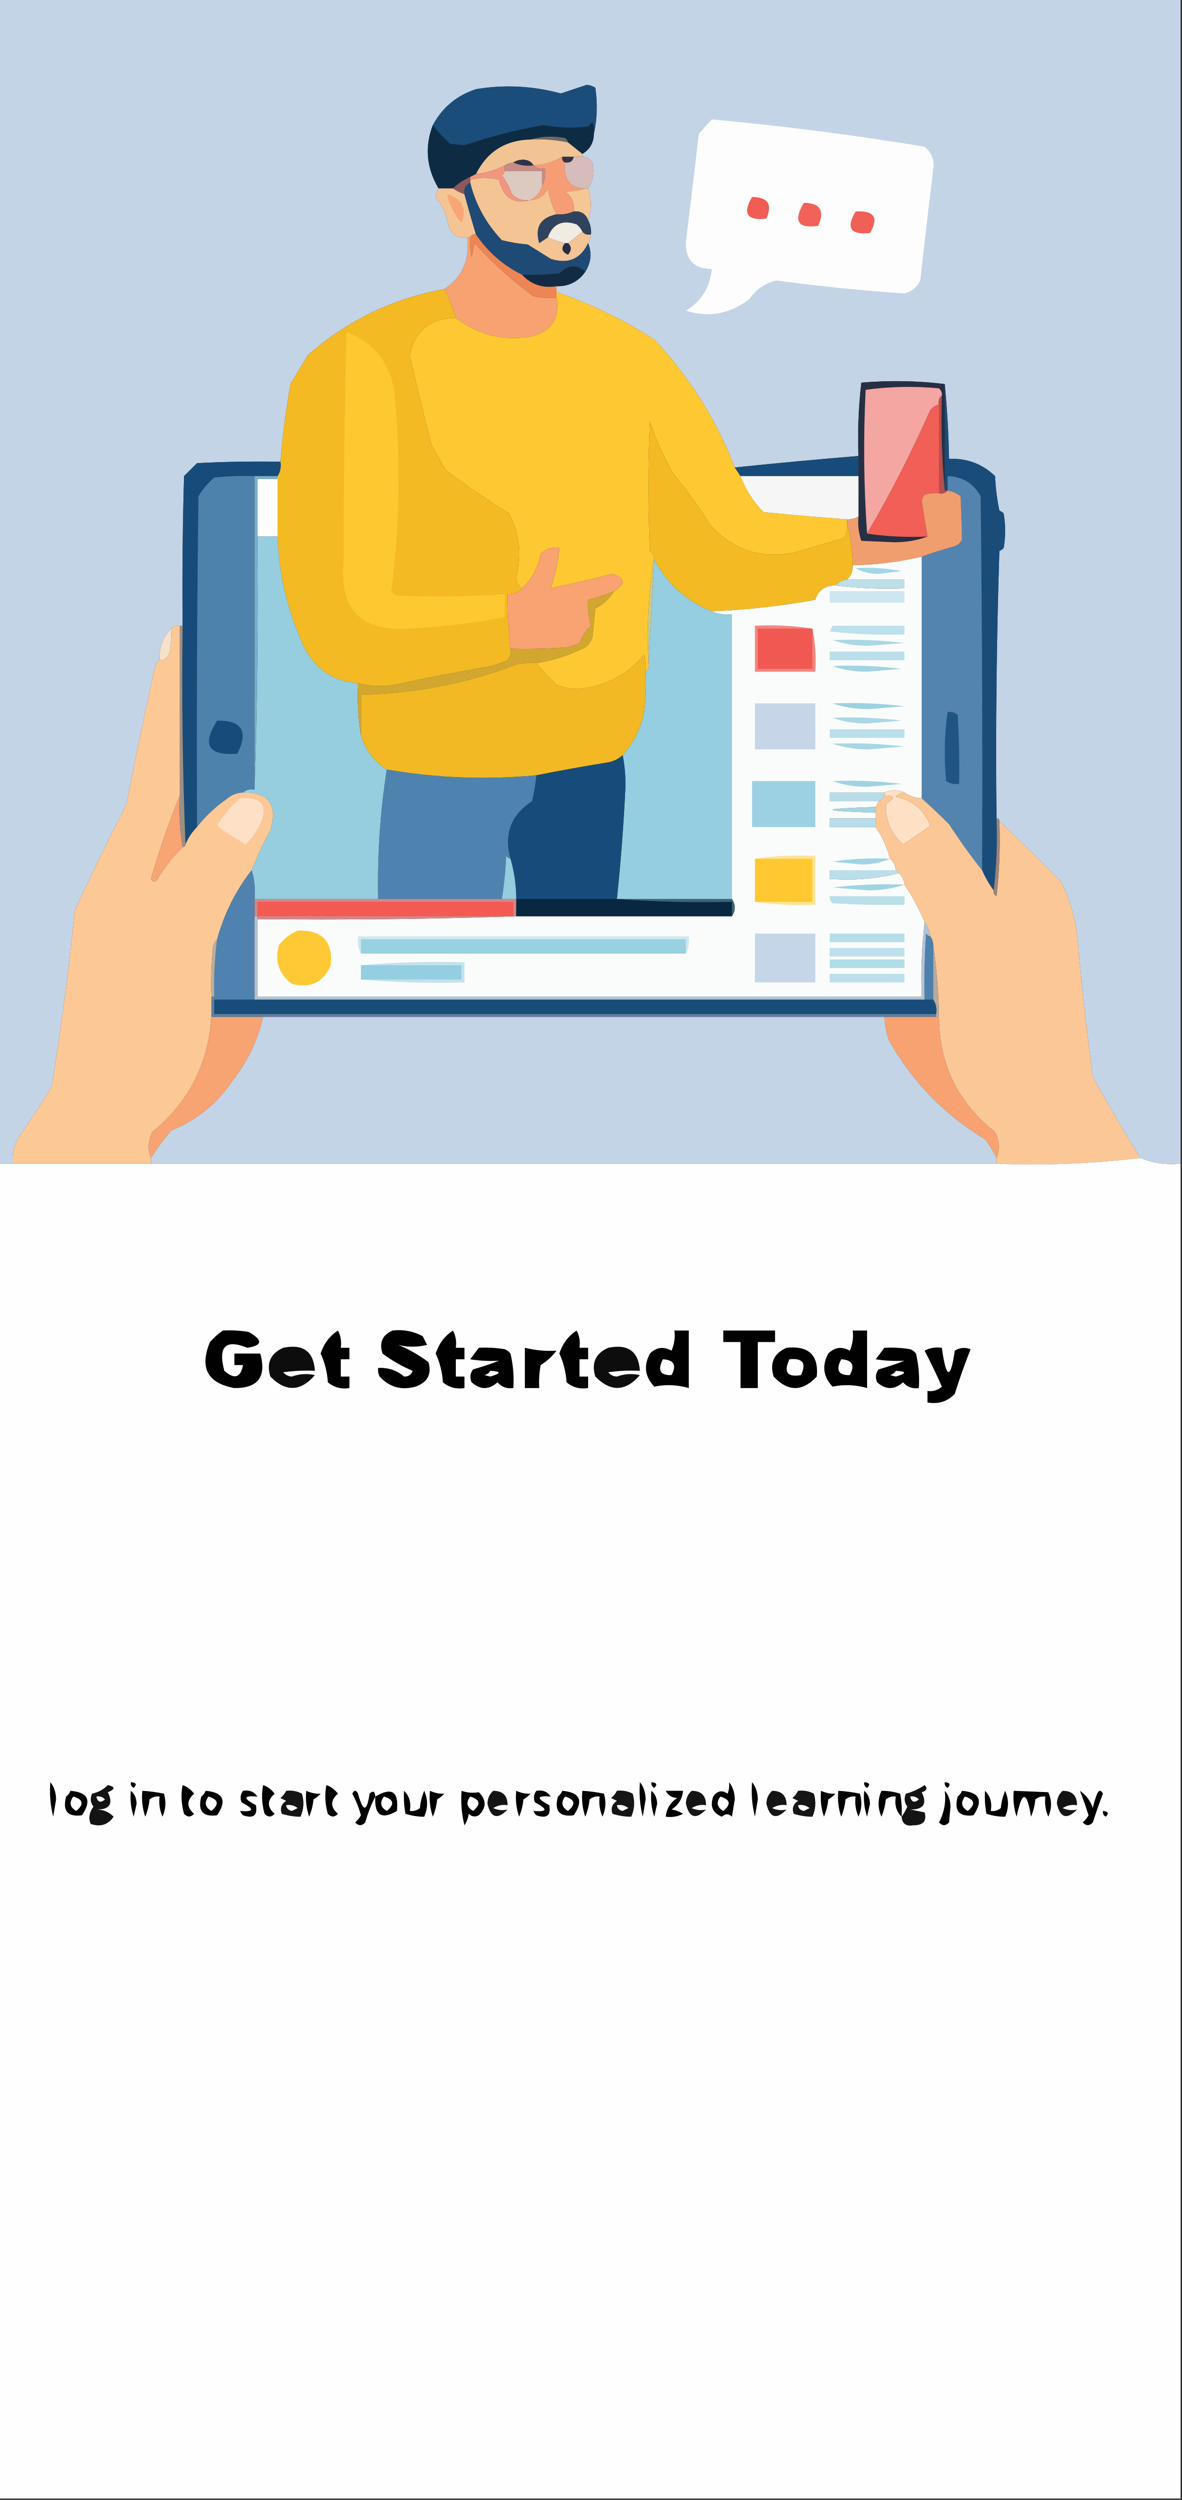 <?xml version="1.0" encoding="UTF-8"?>
<!DOCTYPE svg PUBLIC "-//W3C//DTD SVG 1.1//EN" "http://www.w3.org/Graphics/SVG/1.1/DTD/svg11.dtd">
<svg xmlns="http://www.w3.org/2000/svg" version="1.1" width="411px" height="869px" style="shape-rendering:geometricPrecision; text-rendering:geometricPrecision; image-rendering:optimizeQuality; fill-rule:evenodd; clip-rule:evenodd" xmlns:xlink="http://www.w3.org/1999/xlink">
<rect width="100%" height="100%" fill="#333333" stroke="none"/>
<g><path style="opacity:1" fill="#c3d4e7" d="M -0.5,-0.5 C 136.5,-0.5 273.5,-0.5 410.5,-0.5C 410.5,134.5 410.5,269.5 410.5,404.5C 405.52,405.015 400.854,404.348 396.5,402.5C 390.831,393.316 385.331,383.983 380,374.5C 378.053,359.871 376.387,345.205 375,330.5C 374.654,322.051 372.654,314.051 369,306.5C 361.965,299.297 354.798,292.297 347.5,285.5C 347.5,284.833 347.167,284.5 346.5,284.5C 346.167,253.493 346.5,222.493 347.5,191.5C 348.086,191.291 348.586,190.957 349,190.5C 349.667,186.5 349.667,182.5 349,178.5C 348.586,178.043 348.086,177.709 347.5,177.5C 346.673,173.541 346.173,169.541 346,165.5C 341.578,161.243 336.245,159.243 330,159.5C 329.83,150.657 329.33,141.99 328.5,133.5C 319.009,132.342 309.342,132.175 299.5,133C 298.517,141.415 298.183,149.915 298.5,158.5C 283.97,159.697 269.637,161.031 255.5,162.5C 249.11,145.903 239.777,131.069 227.5,118C 216.772,111.136 205.439,105.636 193.5,101.5C 193.5,100.833 193.5,100.167 193.5,99.5C 197.731,99.596 201.065,97.93 203.5,94.5C 205.531,91.292 205.865,87.959 204.5,84.5C 205.11,83.609 205.443,82.609 205.5,81.5C 205.634,79.709 205.301,78.042 204.5,76.5C 205.715,72.967 205.715,69.301 204.5,65.5C 206.293,62.741 206.793,59.741 206,56.5C 205.184,55.177 204.017,54.511 202.5,54.5C 202.5,54.167 202.5,53.833 202.5,53.5C 205.112,51.948 206.445,49.614 206.5,46.5C 207.651,41.35 207.817,36.016 207,30.5C 206.107,29.919 205.107,29.585 204,29.5C 201,30.5 198,31.5 195,32.5C 185.233,29.84 175.4,29.34 165.5,31C 158.822,33.18 153.822,37.347 150.5,43.5C 147.611,51.058 148.278,58.391 152.5,65.5C 152.018,66.416 151.685,67.416 151.5,68.5C 153.812,71.457 155.312,74.791 156,78.5C 157.026,81.693 159.192,83.026 162.5,82.5C 163.405,90.379 160.738,96.379 154.5,100.5C 136.464,103.769 120.63,111.436 107,123.5C 105,126.833 103,130.167 101,133.5C 99.412,142.451 98.245,151.451 97.5,160.5C 87.828,160.334 78.161,160.5 68.5,161C 67,162.5 65.5,164 64,165.5C 63.5,182.83 63.333,200.163 63.5,217.5C 63.167,217.5 62.833,217.5 62.5,217.5C 61.209,217.263 60.209,217.596 59.5,218.5C 56.635,221.413 55.301,225.079 55.5,229.5C 54.778,229.918 54.278,230.584 54,231.5C 50.414,247.428 47.081,263.428 44,279.5C 37.744,291.68 31.744,304.013 26,316.5C 23.973,336.915 21.307,357.248 18,377.5C 14.582,383.337 10.916,389.004 7,394.5C 4.994,397.536 4.16,400.869 4.5,404.5C 2.833,404.5 1.167,404.5 -0.5,404.5C -0.5,269.5 -0.5,134.5 -0.5,-0.5 Z"/></g>
<g><path style="opacity:1" fill="#1a4d7a" d="M 206.5,46.5 C 206.657,45.127 206.49,43.793 206,42.5C 205.5,43 205,43.5 204.5,44C 199.313,44.637 194.146,44.471 189,43.5C 179.571,45.149 170.405,47.483 161.5,50.5C 159.833,50.333 158.167,50.167 156.5,50C 154.208,47.884 152.208,45.718 150.5,43.5C 153.822,37.347 158.822,33.18 165.5,31C 175.4,29.34 185.233,29.84 195,32.5C 198,31.5 201,30.5 204,29.5C 205.107,29.585 206.107,29.919 207,30.5C 207.817,36.016 207.651,41.35 206.5,46.5 Z"/></g>
<g><path style="opacity:1" fill="#fefdfd" d="M 247.5,41.5 C 272.371,43.791 297.037,46.957 321.5,51C 323.974,53.041 324.974,55.708 324.5,59C 322.906,71.823 321.406,84.656 320,97.5C 318.891,99.815 317.057,101.315 314.5,102C 299.653,101 284.82,99.5 270,97.5C 266.101,98.367 262.934,100.534 260.5,104C 253.747,109.155 246.414,110.488 238.5,108C 243.916,104.669 246.916,99.836 247.5,93.5C 241.266,93.432 238.266,90.265 238.5,84C 240.041,71.505 241.541,59.005 243,46.5C 244.517,44.761 246.017,43.094 247.5,41.5 Z"/></g>
<g><path style="opacity:1" fill="#0e2b44" d="M 206.5,46.5 C 206.445,49.614 205.112,51.948 202.5,53.5C 200.833,52.167 199.167,50.833 197.5,49.5C 197.389,48.883 197.056,48.383 196.5,48C 192.311,47.188 188.311,47.355 184.5,48.5C 175.726,48.716 169.392,52.716 165.5,60.5C 164.833,60.833 164.167,61.167 163.5,61.5C 161.187,62.501 159.187,63.834 157.5,65.5C 155.833,65.5 154.167,65.5 152.5,65.5C 148.278,58.391 147.611,51.058 150.5,43.5C 152.208,45.718 154.208,47.884 156.5,50C 158.167,50.167 159.833,50.333 161.5,50.5C 170.405,47.483 179.571,45.149 189,43.5C 194.146,44.471 199.313,44.637 204.5,44C 205,43.5 205.5,43 206,42.5C 206.49,43.793 206.657,45.127 206.5,46.5 Z"/></g>
<g><path style="opacity:1" fill="#6d6a64" d="M 184.5,48.5 C 188.311,47.355 192.311,47.188 196.5,48C 197.056,48.383 197.389,48.883 197.5,49.5C 193.232,48.627 188.898,48.294 184.5,48.5 Z"/></g>
<g><path style="opacity:1" fill="#f2c494" d="M 184.5,48.5 C 188.898,48.294 193.232,48.627 197.5,49.5C 199.167,50.833 200.833,52.167 202.5,53.5C 202.5,53.833 202.5,54.167 202.5,54.5C 201.5,54.5 200.5,54.5 199.5,54.5C 198.167,54.5 196.833,54.5 195.5,54.5C 192.524,56.342 189.191,57.342 185.5,57.5C 184.848,56.275 183.681,55.608 182,55.5C 180.615,55.514 179.449,55.848 178.5,56.5C 177.391,56.557 176.391,56.89 175.5,57.5C 172.377,59.115 169.044,60.115 165.5,60.5C 169.392,52.716 175.726,48.716 184.5,48.5 Z"/></g>
<g><path style="opacity:1" fill="#343347" d="M 195.5,54.5 C 196.833,54.5 198.167,54.5 199.5,54.5C 199.179,56.048 198.179,56.715 196.5,56.5C 195.662,56.158 195.328,55.492 195.5,54.5 Z"/></g>
<g><path style="opacity:1" fill="#2e3448" d="M 185.5,57.5 C 182.941,57.802 180.607,57.468 178.5,56.5C 179.449,55.848 180.615,55.514 182,55.5C 183.681,55.608 184.848,56.275 185.5,57.5 Z"/></g>
<g><path style="opacity:1" fill="#c68c85" d="M 178.5,56.5 C 180.607,57.468 182.941,57.802 185.5,57.5C 186.568,58.434 187.901,58.768 189.5,58.5C 189.795,60.735 189.461,62.735 188.5,64.5C 188.5,62.833 188.5,61.167 188.5,59.5C 184.167,59.5 179.833,59.5 175.5,59.5C 175.5,58.833 175.5,58.167 175.5,57.5C 176.391,56.89 177.391,56.557 178.5,56.5 Z"/></g>
<g><path style="opacity:1" fill="#f69d75" d="M 195.5,54.5 C 195.328,55.492 195.662,56.158 196.5,56.5C 195.846,62.467 198.179,65.467 203.5,65.5C 201.197,66.231 198.864,66.564 196.5,66.5C 198.854,68.246 199.854,70.579 199.5,73.5C 197.621,74.341 195.621,74.675 193.5,74.5C 192.058,71.77 191.058,68.77 190.5,65.5C 189.272,68.072 187.272,69.405 184.5,69.5C 186.555,68.441 187.889,66.775 188.5,64.5C 189.461,62.735 189.795,60.735 189.5,58.5C 187.901,58.768 186.568,58.434 185.5,57.5C 189.191,57.342 192.524,56.342 195.5,54.5 Z"/></g>
<g><path style="opacity:1" fill="#d6bdbb" d="M 199.5,54.5 C 200.5,54.5 201.5,54.5 202.5,54.5C 204.017,54.511 205.184,55.177 206,56.5C 206.793,59.741 206.293,62.741 204.5,65.5C 204.167,65.5 203.833,65.5 203.5,65.5C 198.179,65.467 195.846,62.467 196.5,56.5C 198.179,56.715 199.179,56.048 199.5,54.5 Z"/></g>
<g><path style="opacity:1" fill="#f4c494" d="M 184.5,69.5 C 187.272,69.405 189.272,68.072 190.5,65.5C 191.058,68.77 192.058,71.77 193.5,74.5C 187.91,75.68 185.91,79.013 187.5,84.5C 188.518,83.808 189.518,83.141 190.5,82.5C 192.421,83.363 194.421,84.029 196.5,84.5C 195.024,86.23 195.358,87.563 197.5,88.5C 198.782,87.042 198.782,85.708 197.5,84.5C 199.142,83.197 200.809,81.864 202.5,80.5C 203.209,81.404 204.209,81.737 205.5,81.5C 205.443,82.609 205.11,83.609 204.5,84.5C 201.899,90.062 197.566,91.896 191.5,90C 188.833,88.333 186.167,86.667 183.5,85C 180.443,84.743 177.443,84.243 174.5,83.5C 169.019,77.722 165.352,71.055 163.5,63.5C 163.5,63.167 163.5,62.833 163.5,62.5C 166.872,61.599 170.205,61.599 173.5,62.5C 175.058,68.799 178.725,71.132 184.5,69.5 Z"/></g>
<g><path style="opacity:1" fill="#8e5759" d="M 163.5,61.5 C 163.5,61.833 163.5,62.167 163.5,62.5C 163.5,62.833 163.5,63.167 163.5,63.5C 161.896,64.287 161.229,65.62 161.5,67.5C 160.005,67.011 158.671,66.345 157.5,65.5C 159.187,63.834 161.187,62.501 163.5,61.5 Z"/></g>
<g><path style="opacity:1" fill="#dccac1" d="M 175.5,59.5 C 179.833,59.5 184.167,59.5 188.5,59.5C 188.5,61.167 188.5,62.833 188.5,64.5C 187.889,66.775 186.555,68.441 184.5,69.5C 181.956,69.896 179.789,69.229 178,67.5C 177.205,65.099 176.038,62.932 174.5,61C 175.056,60.617 175.389,60.117 175.5,59.5 Z"/></g>
<g><path style="opacity:1" fill="#f7c696" d="M 203.5,65.5 C 203.833,65.5 204.167,65.5 204.5,65.5C 205.715,69.301 205.715,72.967 204.5,76.5C 203.599,74.273 201.933,73.273 199.5,73.5C 199.854,70.579 198.854,68.246 196.5,66.5C 198.864,66.564 201.197,66.231 203.5,65.5 Z"/></g>
<g><path style="opacity:1" fill="#f2967e" d="M 175.5,57.5 C 175.5,58.167 175.5,58.833 175.5,59.5C 175.389,60.117 175.056,60.617 174.5,61C 176.038,62.932 177.205,65.099 178,67.5C 179.789,69.229 181.956,69.896 184.5,69.5C 178.725,71.132 175.058,68.799 173.5,62.5C 170.205,61.599 166.872,61.599 163.5,62.5C 163.5,62.167 163.5,61.833 163.5,61.5C 164.167,61.167 164.833,60.833 165.5,60.5C 169.044,60.115 172.377,59.115 175.5,57.5 Z"/></g>
<g><path style="opacity:1" fill="#f15c54" d="M 261.5,68.5 C 266.984,68.481 268.65,70.981 266.5,76C 259.745,76.756 258.078,74.256 261.5,68.5 Z"/></g>
<g><path style="opacity:1" fill="#f26259" d="M 279.5,70.5 C 285.191,70.554 286.858,73.221 284.5,78.5C 277.409,79.531 275.742,76.864 279.5,70.5 Z"/></g>
<g><path style="opacity:1" fill="#f4c494" d="M 152.5,65.5 C 154.167,65.5 155.833,65.5 157.5,65.5C 158.671,66.345 160.005,67.011 161.5,67.5C 162.741,72.109 164.074,76.775 165.5,81.5C 164.508,81.328 163.842,81.662 163.5,82.5C 163.167,82.5 162.833,82.5 162.5,82.5C 159.192,83.026 157.026,81.693 156,78.5C 155.312,74.791 153.812,71.457 151.5,68.5C 151.685,67.416 152.018,66.416 152.5,65.5 Z"/></g>
<g><path style="opacity:1" fill="#faa674" d="M 155.5,67.5 C 160.709,69.046 162.376,72.38 160.5,77.5C 157.866,74.565 156.199,71.232 155.5,67.5 Z"/></g>
<g><path style="opacity:1" fill="#2f435e" d="M 199.5,73.5 C 201.933,73.273 203.599,74.273 204.5,76.5C 205.301,78.042 205.634,79.709 205.5,81.5C 204.209,81.737 203.209,81.404 202.5,80.5C 202.047,79.542 201.381,78.708 200.5,78C 195.543,76.317 192.21,77.817 190.5,82.5C 189.518,83.141 188.518,83.808 187.5,84.5C 185.91,79.013 187.91,75.68 193.5,74.5C 195.621,74.675 197.621,74.341 199.5,73.5 Z"/></g>
<g><path style="opacity:1" fill="#f0ebe3" d="M 202.5,80.5 C 200.809,81.864 199.142,83.197 197.5,84.5C 197.167,84.5 196.833,84.5 196.5,84.5C 194.421,84.029 192.421,83.363 190.5,82.5C 192.21,77.817 195.543,76.317 200.5,78C 201.381,78.708 202.047,79.542 202.5,80.5 Z"/></g>
<g><path style="opacity:1" fill="#f16057" d="M 297.5,73.5 C 304.004,73.138 305.671,75.638 302.5,81C 295.745,81.756 294.078,79.256 297.5,73.5 Z"/></g>
<g><path style="opacity:1" fill="#1f4a75" d="M 163.5,63.5 C 165.352,71.055 169.019,77.722 174.5,83.5C 177.443,84.243 180.443,84.743 183.5,85C 186.167,86.667 188.833,88.333 191.5,90C 197.566,91.896 201.899,90.062 204.5,84.5C 205.865,87.959 205.531,91.292 203.5,94.5C 200.551,91.836 197.551,92.002 194.5,95C 190.179,95.499 185.846,95.666 181.5,95.5C 174.912,92.215 169.578,87.549 165.5,81.5C 164.074,76.775 162.741,72.109 161.5,67.5C 161.229,65.62 161.896,64.287 163.5,63.5 Z"/></g>
<g><path style="opacity:1" fill="#282d43" d="M 196.5,84.5 C 196.833,84.5 197.167,84.5 197.5,84.5C 198.782,85.708 198.782,87.042 197.5,88.5C 195.358,87.563 195.024,86.23 196.5,84.5 Z"/></g>
<g><path style="opacity:1" fill="#f8a271" d="M 162.5,82.5 C 162.833,82.5 163.167,82.5 163.5,82.5C 163.337,84.857 163.503,87.19 164,89.5C 164.333,87.833 164.667,86.167 165,84.5C 171.159,91.321 177.992,97.488 185.5,103C 188.146,103.497 190.813,103.664 193.5,103.5C 194.728,110.778 191.728,115.278 184.5,117C 174.813,118.578 166.146,116.412 158.5,110.5C 157.451,106.868 156.117,103.535 154.5,100.5C 160.738,96.379 163.405,90.379 162.5,82.5 Z"/></g>
<g><path style="opacity:1" fill="#122b42" d="M 203.5,94.5 C 201.065,97.93 197.731,99.596 193.5,99.5C 188.687,100.259 184.687,98.925 181.5,95.5C 185.846,95.666 190.179,95.499 194.5,95C 197.551,92.002 200.551,91.836 203.5,94.5 Z"/></g>
<g><path style="opacity:1" fill="#ee8555" d="M 165.5,81.5 C 169.578,87.549 174.912,92.215 181.5,95.5C 184.687,98.925 188.687,100.259 193.5,99.5C 193.5,100.167 193.5,100.833 193.5,101.5C 193.5,102.167 193.5,102.833 193.5,103.5C 190.813,103.664 188.146,103.497 185.5,103C 177.992,97.488 171.159,91.321 165,84.5C 164.667,86.167 164.333,87.833 164,89.5C 163.503,87.19 163.337,84.857 163.5,82.5C 163.842,81.662 164.508,81.328 165.5,81.5 Z"/></g>
<g><path style="opacity:1" fill="#fec832" d="M 193.5,101.5 C 205.439,105.636 216.772,111.136 227.5,118C 239.777,131.069 249.11,145.903 255.5,162.5C 256.167,163.5 256.833,164.5 257.5,165.5C 259.283,170.232 261.949,174.399 265.5,178C 275.301,178.992 284.968,179.826 294.5,180.5C 294.5,180.833 294.5,181.167 294.5,181.5C 294.739,183.467 294.406,185.301 293.5,187C 287.833,188.667 282.167,190.333 276.5,192C 264.764,194.446 254.93,191.28 247,182.5C 243.054,176.221 238.721,170.221 234,164.5C 230.733,158.757 228.066,152.757 226,146.5C 225.333,161.5 225.333,176.5 226,191.5C 226.717,192.044 227.217,192.711 227.5,193.5C 225.52,205.455 224.854,217.788 225.5,230.5C 225.737,231.791 225.404,232.791 224.5,233.5C 224.662,231.473 224.495,229.473 224,227.5C 218.007,234.664 210.34,238.664 201,239.5C 198.37,239.536 195.87,239.036 193.5,238C 190.933,235.604 188.6,233.104 186.5,230.5C 192.332,229.613 197.999,227.779 203.5,225C 204.701,224.097 205.535,222.931 206,221.5C 206.333,218.167 206.667,214.833 207,211.5C 209.832,210.038 211.999,208.038 213.5,205.5C 217.657,202.938 217.491,200.938 213,199.5C 205.844,201.276 198.678,202.942 191.5,204.5C 193.093,199.974 194.093,195.307 194.5,190.5C 191.956,190.104 189.789,190.771 188,192.5C 187.109,197.288 184.942,201.288 181.5,204.5C 180.252,203.666 179.585,202.333 179.5,200.5C 181.453,192.811 180.62,185.477 177,178.5C 169.493,173.747 162.16,168.747 155,163.5C 153.333,160.5 151.667,157.5 150,154.5C 147.335,144.175 144.835,133.841 142.5,123.5C 144.292,114.924 149.625,110.591 158.5,110.5C 166.146,116.412 174.813,118.578 184.5,117C 191.728,115.278 194.728,110.778 193.5,103.5C 193.5,102.833 193.5,102.167 193.5,101.5 Z"/></g>
<g><path style="opacity:1" fill="#f3ba24" d="M 154.5,100.5 C 156.117,103.535 157.451,106.868 158.5,110.5C 149.625,110.591 144.292,114.924 142.5,123.5C 144.835,133.841 147.335,144.175 150,154.5C 151.667,157.5 153.333,160.5 155,163.5C 162.16,168.747 169.493,173.747 177,178.5C 180.62,185.477 181.453,192.811 179.5,200.5C 179.585,202.333 180.252,203.666 181.5,204.5C 180.22,205.931 178.553,206.598 176.5,206.5C 176.476,212.857 176.81,219.19 177.5,225.5C 177.762,226.978 177.429,228.311 176.5,229.5C 173.93,230.634 171.264,231.468 168.5,232C 158.193,233.715 147.86,235.715 137.5,238C 133.08,238.768 128.747,238.602 124.5,237.5C 116.167,236.913 110.001,232.913 106,225.5C 100.131,213.027 96.964,200.027 96.5,186.5C 96.5,179.833 96.5,173.167 96.5,166.5C 96.5,166.167 96.5,165.833 96.5,165.5C 97.451,164.081 97.784,162.415 97.5,160.5C 98.245,151.451 99.412,142.451 101,133.5C 103,130.167 105,126.833 107,123.5C 120.63,111.436 136.464,103.769 154.5,100.5 Z"/></g>
<g><path style="opacity:1" fill="#fec831" d="M 120.5,115.5 C 129.771,118.948 135.271,125.614 137,135.5C 138.079,145.125 138.579,154.791 138.5,164.5C 138.739,178.285 137.905,191.952 136,205.5C 136.5,206 137,206.5 137.5,207C 150.178,207.595 162.845,207.428 175.5,206.5C 175.5,209.167 175.5,211.833 175.5,214.5C 164.437,216.628 153.271,217.961 142,218.5C 125.363,219.528 117.863,211.695 119.5,195C 119.491,168.442 119.824,141.942 120.5,115.5 Z"/></g>
<g><path style="opacity:1" fill="#272f44" d="M 328.5,133.5 C 328.5,145.833 328.5,158.167 328.5,170.5C 327.505,159.679 327.172,148.679 327.5,137.5C 327.586,136.504 327.252,135.671 326.5,135C 317.921,134.184 309.421,134.351 301,135.5C 300.172,152.338 300.338,169.005 301.5,185.5C 308.313,186.491 315.313,186.825 322.5,186.5C 319.062,187.823 315.229,188.49 311,188.5C 307.167,188.333 303.333,188.167 299.5,188C 298.556,185.281 298.223,182.448 298.5,179.5C 298.5,174.833 298.5,170.167 298.5,165.5C 298.5,163.167 298.5,160.833 298.5,158.5C 298.183,149.915 298.517,141.415 299.5,133C 309.342,132.175 319.009,132.342 328.5,133.5 Z"/></g>
<g><path style="opacity:1" fill="#f4a6a2" d="M 327.5,137.5 C 326.596,138.209 326.263,139.209 326.5,140.5C 325.357,140.908 324.357,141.575 323.5,142.5C 316.902,157.365 309.569,171.698 301.5,185.5C 300.338,169.005 300.172,152.338 301,135.5C 309.421,134.351 317.921,134.184 326.5,135C 327.252,135.671 327.586,136.504 327.5,137.5 Z"/></g>
<g><path style="opacity:1" fill="#b54f4e" d="M 327.5,137.5 C 327.172,148.679 327.505,159.679 328.5,170.5C 328.833,170.5 329.167,170.5 329.5,170.5C 328.791,171.404 327.791,171.737 326.5,171.5C 326.5,161.167 326.5,150.833 326.5,140.5C 326.263,139.209 326.596,138.209 327.5,137.5 Z"/></g>
<g><path style="opacity:1" fill="#f15f56" d="M 326.5,140.5 C 326.5,150.833 326.5,161.167 326.5,171.5C 324.801,171.34 323.134,171.506 321.5,172C 320.978,172.561 320.645,173.228 320.5,174C 321.136,178.212 321.802,182.379 322.5,186.5C 315.313,186.825 308.313,186.491 301.5,185.5C 309.569,171.698 316.902,157.365 323.5,142.5C 324.357,141.575 325.357,140.908 326.5,140.5 Z"/></g>
<g><path style="opacity:1" fill="#174b79" d="M 97.5,160.5 C 97.784,162.415 97.451,164.081 96.5,165.5C 93.833,165.5 91.167,165.5 88.5,165.5C 83.822,165.334 79.155,165.501 74.5,166C 72.291,167.873 70.458,170.04 69,172.5C 68.5,210.832 68.333,249.165 68.5,287.5C 66.775,289.228 65.441,291.228 64.5,293.5C 63.502,268.339 63.169,243.005 63.5,217.5C 63.333,200.163 63.5,182.83 64,165.5C 65.5,164 67,162.5 68.5,161C 78.161,160.5 87.828,160.334 97.5,160.5 Z"/></g>
<g><path style="opacity:1" fill="#174b79" d="M 298.5,158.5 C 298.5,160.833 298.5,163.167 298.5,165.5C 284.833,165.5 271.167,165.5 257.5,165.5C 256.833,164.5 256.167,163.5 255.5,162.5C 269.637,161.031 283.97,159.697 298.5,158.5 Z"/></g>
<g><path style="opacity:1" fill="#194c79" d="M 328.5,133.5 C 329.33,141.99 329.83,150.657 330,159.5C 336.245,159.243 341.578,161.243 346,165.5C 346.173,169.541 346.673,173.541 347.5,177.5C 348.086,177.709 348.586,178.043 349,178.5C 349.667,182.5 349.667,186.5 349,190.5C 348.586,190.957 348.086,191.291 347.5,191.5C 346.5,222.493 346.167,253.493 346.5,284.5C 346.826,293.017 346.493,301.35 345.5,309.5C 343.929,307.365 342.596,305.032 341.5,302.5C 341.667,259.165 341.5,215.832 341,172.5C 338.451,167.979 334.617,165.645 329.5,165.5C 329.5,167.167 329.5,168.833 329.5,170.5C 329.167,170.5 328.833,170.5 328.5,170.5C 328.5,158.167 328.5,145.833 328.5,133.5 Z"/></g>
<g><path style="opacity:1" fill="#fdfdfd" d="M 96.5,166.5 C 96.5,173.167 96.5,179.833 96.5,186.5C 94.167,186.5 91.833,186.5 89.5,186.5C 89.5,179.833 89.5,173.167 89.5,166.5C 91.833,166.5 94.167,166.5 96.5,166.5 Z"/></g>
<g><path style="opacity:1" fill="#f6f6f6" d="M 257.5,165.5 C 271.167,165.5 284.833,165.5 298.5,165.5C 298.5,170.167 298.5,174.833 298.5,179.5C 297.292,180.234 295.959,180.567 294.5,180.5C 284.968,179.826 275.301,178.992 265.5,178C 261.949,174.399 259.283,170.232 257.5,165.5 Z"/></g>
<g><path style="opacity:1" fill="#4d82ad" d="M 88.5,165.5 C 88.5,201.833 88.5,238.167 88.5,274.5C 86.901,274.232 85.568,274.566 84.5,275.5C 82.217,275.608 80.217,276.441 78.5,278C 74.639,280.696 71.306,283.863 68.5,287.5C 68.333,249.165 68.5,210.832 69,172.5C 70.458,170.04 72.291,167.873 74.5,166C 79.155,165.501 83.822,165.334 88.5,165.5 Z"/></g>
<g><path style="opacity:1" fill="#5284af" d="M 341.5,302.5 C 337.443,297.41 333.61,292.077 330,286.5C 326.855,283.368 323.688,280.368 320.5,277.5C 320.5,249.5 320.5,221.5 320.5,193.5C 324.084,192.185 327.751,191.018 331.5,190C 332.91,189.632 333.91,188.799 334.5,187.5C 334.405,182.586 334.239,177.586 334,172.5C 332.67,171.418 331.17,170.751 329.5,170.5C 329.5,168.833 329.5,167.167 329.5,165.5C 334.617,165.645 338.451,167.979 341,172.5C 341.5,215.832 341.667,259.165 341.5,302.5 Z"/></g>
<g><path style="opacity:1" fill="#f19e6f" d="M 329.5,170.5 C 331.17,170.751 332.67,171.418 334,172.5C 334.239,177.586 334.405,182.586 334.5,187.5C 333.91,188.799 332.91,189.632 331.5,190C 327.751,191.018 324.084,192.185 320.5,193.5C 312.616,195.369 304.616,196.369 296.5,196.5C 296.392,191.29 295.725,186.29 294.5,181.5C 294.5,181.167 294.5,180.833 294.5,180.5C 295.959,180.567 297.292,180.234 298.5,179.5C 298.223,182.448 298.556,185.281 299.5,188C 303.333,188.167 307.167,188.333 311,188.5C 315.229,188.49 319.062,187.823 322.5,186.5C 321.802,182.379 321.136,178.212 320.5,174C 320.645,173.228 320.978,172.561 321.5,172C 323.134,171.506 324.801,171.34 326.5,171.5C 327.791,171.737 328.791,171.404 329.5,170.5 Z"/></g>
<g><path style="opacity:1" fill="#f3ba24" d="M 294.5,181.5 C 295.725,186.29 296.392,191.29 296.5,196.5C 296.635,198.554 295.968,200.221 294.5,201.5C 292.847,201.66 291.514,202.326 290.5,203.5C 286.819,203.573 284.486,205.24 283.5,208.5C 271.626,210.672 259.626,212.005 247.5,212.5C 238.61,208.942 231.943,202.942 227.5,194.5C 227.5,194.167 227.5,193.833 227.5,193.5C 227.217,192.711 226.717,192.044 226,191.5C 225.333,176.5 225.333,161.5 226,146.5C 228.066,152.757 230.733,158.757 234,164.5C 238.721,170.221 243.054,176.221 247,182.5C 254.93,191.28 264.764,194.446 276.5,192C 282.167,190.333 287.833,188.667 293.5,187C 294.406,185.301 294.739,183.467 294.5,181.5 Z"/></g>
<g><path style="opacity:1" fill="#96cee0" d="M 89.5,186.5 C 91.833,186.5 94.167,186.5 96.5,186.5C 96.964,200.027 100.131,213.027 106,225.5C 110.001,232.913 116.167,236.913 124.5,237.5C 124.177,243.69 124.51,249.69 125.5,255.5C 127,260.661 130,264.661 134.5,267.5C 132.183,282.262 131.183,297.262 131.5,312.5C 117.167,312.5 102.833,312.5 88.5,312.5C 88.813,308.958 88.479,305.625 87.5,302.5C 89.382,297.735 91.548,293.068 94,288.5C 96.617,279.694 93.45,275.36 84.5,275.5C 85.568,274.566 86.901,274.232 88.5,274.5C 89.498,245.338 89.831,216.005 89.5,186.5 Z"/></g>
<g><path style="opacity:1" fill="#fafcfb" d="M 320.5,193.5 C 320.5,221.5 320.5,249.5 320.5,277.5C 318.297,277.396 316.297,276.73 314.5,275.5C 312.312,274.377 309.979,274.377 307.5,275.5C 301.167,275.5 294.833,275.5 288.5,275.5C 288.5,276.5 288.5,277.5 288.5,278.5C 294.167,278.5 299.833,278.5 305.5,278.5C 305.167,279.167 304.833,279.833 304.5,280.5C 284.5,281.167 284.5,281.833 304.5,282.5C 304.5,283.167 304.5,283.833 304.5,284.5C 299.167,284.5 293.833,284.5 288.5,284.5C 288.5,285.5 288.5,286.5 288.5,287.5C 293.833,287.5 299.167,287.5 304.5,287.5C 306.723,290.802 308.39,294.468 309.5,298.5C 310.674,299.514 311.34,300.847 311.5,302.5C 303.833,302.5 296.167,302.5 288.5,302.5C 288.5,303.5 288.5,304.5 288.5,305.5C 296.903,306.134 304.903,305.467 312.5,303.5C 313.674,304.514 314.34,305.847 314.5,307.5C 317.232,311.579 319.565,315.913 321.5,320.5C 320.507,328.984 320.174,337.651 320.5,346.5C 243.5,346.5 166.5,346.5 89.5,346.5C 89.5,337.5 89.5,328.5 89.5,319.5C 119.671,319.831 149.671,319.498 179.5,318.5C 204.5,318.5 229.5,318.5 254.5,318.5C 255.833,316.5 255.833,314.5 254.5,312.5C 254.5,279.5 254.5,246.5 254.5,213.5C 251.941,213.802 249.607,213.468 247.5,212.5C 259.626,212.005 271.626,210.672 283.5,208.5C 284.486,205.24 286.819,203.573 290.5,203.5C 298.316,204.492 306.316,204.826 314.5,204.5C 314.5,203.5 314.5,202.5 314.5,201.5C 307.833,201.5 301.167,201.5 294.5,201.5C 295.968,200.221 296.635,198.554 296.5,196.5C 304.616,196.369 312.616,195.369 320.5,193.5 Z"/></g>
<g><path style="opacity:1" fill="#f8a371" d="M 213.5,205.5 C 210.594,206.787 207.594,207.787 204.5,208.5C 204.364,211.551 204.698,214.551 205.5,217.5C 203.799,219.211 202.466,221.211 201.5,223.5C 200.205,224.098 198.872,224.598 197.5,225C 190.842,225.5 184.175,225.666 177.5,225.5C 176.81,219.19 176.476,212.857 176.5,206.5C 178.553,206.598 180.22,205.931 181.5,204.5C 184.942,201.288 187.109,197.288 188,192.5C 189.789,190.771 191.956,190.104 194.5,190.5C 194.093,195.307 193.093,199.974 191.5,204.5C 198.678,202.942 205.844,201.276 213,199.5C 217.491,200.938 217.657,202.938 213.5,205.5 Z"/></g>
<g><path style="opacity:1" fill="#a2d5e8" d="M 297.5,197.5 C 302.875,197.172 308.208,197.505 313.5,198.5C 310.833,198.833 308.167,199.167 305.5,199.5C 302.41,199.478 299.743,198.812 297.5,197.5 Z"/></g>
<g><path style="opacity:1" fill="#bcdfe9" d="M 294.5,201.5 C 301.167,201.5 307.833,201.5 314.5,201.5C 314.5,202.5 314.5,203.5 314.5,204.5C 306.316,204.826 298.316,204.492 290.5,203.5C 291.514,202.326 292.847,201.66 294.5,201.5 Z"/></g>
<g><path style="opacity:1" fill="#95cee0" d="M 227.5,194.5 C 231.943,202.942 238.61,208.942 247.5,212.5C 249.607,213.468 251.941,213.802 254.5,213.5C 254.5,246.5 254.5,279.5 254.5,312.5C 241.167,312.5 227.833,312.5 214.5,312.5C 215.882,299.369 216.882,286.202 217.5,273C 217.499,269.317 217.165,265.817 216.5,262.5C 220.332,258.198 222.832,253.198 224,247.5C 224.499,242.845 224.666,238.179 224.5,233.5C 225.404,232.791 225.737,231.791 225.5,230.5C 226.167,218.5 226.833,206.5 227.5,194.5 Z"/></g>
<g><path style="opacity:1" fill="#cbca88" d="M 227.5,193.5 C 227.5,193.833 227.5,194.167 227.5,194.5C 226.833,206.5 226.167,218.5 225.5,230.5C 224.854,217.788 225.52,205.455 227.5,193.5 Z"/></g>
<g><path style="opacity:1" fill="#cce7f0" d="M 288.5,205.5 C 297.167,205.5 305.833,205.5 314.5,205.5C 314.5,206.833 314.5,208.167 314.5,209.5C 305.833,209.5 297.167,209.5 288.5,209.5C 288.5,208.167 288.5,206.833 288.5,205.5 Z"/></g>
<g><path style="opacity:1" fill="#bce0ec" d="M 289.5,217.5 C 297.833,217.5 306.167,217.5 314.5,217.5C 314.5,218.5 314.5,219.5 314.5,220.5C 305.808,220.831 297.141,220.498 288.5,219.5C 288.863,218.817 289.196,218.15 289.5,217.5 Z"/></g>
<g><path style="opacity:1" fill="#9d8f85" d="M 62.5,217.5 C 62.833,217.5 63.167,217.5 63.5,217.5C 63.169,243.005 63.502,268.339 64.5,293.5C 64.5,294.167 64.167,294.5 63.5,294.5C 62.51,288.69 62.177,282.69 62.5,276.5C 62.5,256.833 62.5,237.167 62.5,217.5 Z"/></g>
<g><path style="opacity:1" fill="#aad7e6" d="M 289.5,222.5 C 297.86,222.169 306.193,222.502 314.5,223.5C 310.333,223.833 306.167,224.167 302,224.5C 297.443,224.491 293.276,223.825 289.5,222.5 Z"/></g>
<g><path style="opacity:1" fill="#f6e1cb" d="M 59.5,218.5 C 59.664,221.187 59.497,223.854 59,226.5C 58.578,228.426 57.411,229.426 55.5,229.5C 55.301,225.079 56.635,221.413 59.5,218.5 Z"/></g>
<g><path style="opacity:1" fill="#d1a72f" d="M 213.5,205.5 C 211.999,208.038 209.832,210.038 207,211.5C 206.667,214.833 206.333,218.167 206,221.5C 205.535,222.931 204.701,224.097 203.5,225C 197.999,227.779 192.332,229.613 186.5,230.5C 184.143,230.337 181.81,230.503 179.5,231C 162.174,237.612 144.174,241.112 125.5,241.5C 125.5,246.167 125.5,250.833 125.5,255.5C 124.51,249.69 124.177,243.69 124.5,237.5C 128.747,238.602 133.08,238.768 137.5,238C 147.86,235.715 158.193,233.715 168.5,232C 171.264,231.468 173.93,230.634 176.5,229.5C 177.429,228.311 177.762,226.978 177.5,225.5C 184.175,225.666 190.842,225.5 197.5,225C 198.872,224.598 200.205,224.098 201.5,223.5C 202.466,221.211 203.799,219.211 205.5,217.5C 204.698,214.551 204.364,211.551 204.5,208.5C 207.594,207.787 210.594,206.787 213.5,205.5 Z"/></g>
<g><path style="opacity:1" fill="#fcc896" d="M 62.5,217.5 C 62.5,237.167 62.5,256.833 62.5,276.5C 58.732,285.848 55.399,295.514 52.5,305.5C 53.002,306.521 53.668,306.688 54.5,306C 56.952,301.718 59.952,297.884 63.5,294.5C 64.167,294.5 64.5,294.167 64.5,293.5C 65.441,291.228 66.775,289.228 68.5,287.5C 71.306,283.863 74.639,280.696 78.5,278C 80.217,276.441 82.217,275.608 84.5,275.5C 93.45,275.36 96.617,279.694 94,288.5C 91.548,293.068 89.382,297.735 87.5,302.5C 81.933,309.634 77.933,317.634 75.5,326.5C 74.732,327.263 74.232,328.263 74,329.5C 73.501,335.157 73.334,340.824 73.5,346.5C 73.5,348.833 73.5,351.167 73.5,353.5C 72.466,369.747 65.632,383.081 53,393.5C 51.466,396.595 51.3,399.595 52.5,402.5C 52.5,403.167 52.5,403.833 52.5,404.5C 36.5,404.5 20.5,404.5 4.5,404.5C 4.16,400.869 4.994,397.536 7,394.5C 10.916,389.004 14.582,383.337 18,377.5C 21.307,357.248 23.973,336.915 26,316.5C 31.744,304.013 37.744,291.68 44,279.5C 47.081,263.428 50.414,247.428 54,231.5C 54.278,230.584 54.778,229.918 55.5,229.5C 57.411,229.426 58.578,228.426 59,226.5C 59.497,223.854 59.664,221.187 59.5,218.5C 60.209,217.596 61.209,217.263 62.5,217.5 Z"/></g>
<g><path style="opacity:1" fill="#badfeb" d="M 288.5,226.5 C 297.167,226.5 305.833,226.5 314.5,226.5C 314.5,227.5 314.5,228.5 314.5,229.5C 305.833,229.5 297.167,229.5 288.5,229.5C 288.5,228.5 288.5,227.5 288.5,226.5 Z"/></g>
<g><path style="opacity:1" fill="#7baecb" d="M 88.5,165.5 C 91.167,165.5 93.833,165.5 96.5,165.5C 96.5,165.833 96.5,166.167 96.5,166.5C 94.167,166.5 91.833,166.5 89.5,166.5C 89.5,173.167 89.5,179.833 89.5,186.5C 89.831,216.005 89.498,245.338 88.5,274.5C 88.5,238.167 88.5,201.833 88.5,165.5 Z"/></g>
<g><path style="opacity:1" fill="#f4867f" d="M 282.5,218.5 C 283.487,223.305 283.821,228.305 283.5,233.5C 276.5,233.5 269.5,233.5 262.5,233.5C 262.5,228.167 262.5,222.833 262.5,217.5C 269.354,217.176 276.021,217.509 282.5,218.5 Z"/></g>
<g><path style="opacity:1" fill="#f05951" d="M 282.5,218.5 C 282.5,223.167 282.5,227.833 282.5,232.5C 276.167,232.5 269.833,232.5 263.5,232.5C 263.5,227.833 263.5,223.167 263.5,218.5C 269.833,218.5 276.167,218.5 282.5,218.5 Z"/></g>
<g><path style="opacity:1" fill="#a0d3e4" d="M 289.5,231.5 C 297.528,231.169 305.528,231.502 313.5,232.5C 309.5,232.833 305.5,233.167 301.5,233.5C 297.107,233.491 293.107,232.824 289.5,231.5 Z"/></g>
<g><path style="opacity:1" fill="#f2b924" d="M 224.5,233.5 C 224.666,238.179 224.499,242.845 224,247.5C 222.832,253.198 220.332,258.198 216.5,262.5C 215.118,263.801 213.452,264.634 211.5,265C 203.117,266.347 194.783,267.847 186.5,269.5C 169.043,271.145 151.71,270.478 134.5,267.5C 130,264.661 127,260.661 125.5,255.5C 125.5,250.833 125.5,246.167 125.5,241.5C 144.174,241.112 162.174,237.612 179.5,231C 181.81,230.503 184.143,230.337 186.5,230.5C 188.6,233.104 190.933,235.604 193.5,238C 195.87,239.036 198.37,239.536 201,239.5C 210.34,238.664 218.007,234.664 224,227.5C 224.495,229.473 224.662,231.473 224.5,233.5 Z"/></g>
<g><path style="opacity:1" fill="#9cd1e2" d="M 289.5,244.5 C 297.86,244.169 306.193,244.502 314.5,245.5C 310.333,245.833 306.167,246.167 302,246.5C 297.443,246.491 293.276,245.825 289.5,244.5 Z"/></g>
<g><path style="opacity:1" fill="#c6d6e8" d="M 262.5,244.5 C 269.5,244.5 276.5,244.5 283.5,244.5C 283.5,249.833 283.5,255.167 283.5,260.5C 276.5,260.5 269.5,260.5 262.5,260.5C 262.5,255.167 262.5,249.833 262.5,244.5 Z"/></g>
<g><path style="opacity:1" fill="#aad7e6" d="M 289.5,249.5 C 297.528,249.169 305.528,249.502 313.5,250.5C 309.5,250.833 305.5,251.167 301.5,251.5C 297.107,251.491 293.107,250.824 289.5,249.5 Z"/></g>
<g><path style="opacity:1" fill="#174c7a" d="M 75.5,250.5 C 84.141,250.364 86.474,254.197 82.5,262C 72.415,262.76 70.082,258.927 75.5,250.5 Z"/></g>
<g><path style="opacity:1" fill="#bbdfeb" d="M 288.5,253.5 C 297.167,253.5 305.833,253.5 314.5,253.5C 314.5,254.5 314.5,255.5 314.5,256.5C 305.833,256.5 297.167,256.5 288.5,256.5C 288.5,255.5 288.5,254.5 288.5,253.5 Z"/></g>
<g><path style="opacity:1" fill="#a7d6e6" d="M 289.5,258.5 C 297.86,258.169 306.193,258.502 314.5,259.5C 310.333,259.833 306.167,260.167 302,260.5C 297.443,260.491 293.276,259.825 289.5,258.5 Z"/></g>
<g><path style="opacity:1" fill="#205482" d="M 329.5,247.5 C 330.822,247.33 331.989,247.663 333,248.5C 333.5,256.493 333.666,264.493 333.5,272.5C 331.856,272.714 330.356,272.38 329,271.5C 328.2,263.421 328.367,255.421 329.5,247.5 Z"/></g>
<g><path style="opacity:1" fill="#174c7a" d="M 216.5,262.5 C 217.165,265.817 217.499,269.317 217.5,273C 216.882,286.202 215.882,299.369 214.5,312.5C 202.833,312.5 191.167,312.5 179.5,312.5C 179.474,307.733 178.807,303.066 177.5,298.5C 175.127,289.983 177.627,283.316 185,278.5C 185.696,275.522 186.196,272.522 186.5,269.5C 194.783,267.847 203.117,266.347 211.5,265C 213.452,264.634 215.118,263.801 216.5,262.5 Z"/></g>
<g><path style="opacity:1" fill="#4f83af" d="M 134.5,267.5 C 151.71,270.478 169.043,271.145 186.5,269.5C 186.196,272.522 185.696,275.522 185,278.5C 177.627,283.316 175.127,289.983 177.5,298.5C 176.883,298.389 176.383,298.056 176,297.5C 175.781,302.582 175.281,307.582 174.5,312.5C 160.167,312.5 145.833,312.5 131.5,312.5C 131.183,297.262 132.183,282.262 134.5,267.5 Z"/></g>
<g><path style="opacity:1" fill="#9fd2e4" d="M 289.5,271.5 C 297.528,271.169 305.528,271.502 313.5,272.5C 309.5,272.833 305.5,273.167 301.5,273.5C 297.107,273.491 293.107,272.824 289.5,271.5 Z"/></g>
<g><path style="opacity:1" fill="#9cd1e3" d="M 261.5,271.5 C 268.833,271.5 276.167,271.5 283.5,271.5C 283.5,276.833 283.5,282.167 283.5,287.5C 276.167,287.5 268.833,287.5 261.5,287.5C 261.5,282.167 261.5,276.833 261.5,271.5 Z"/></g>
<g><path style="opacity:1" fill="#fee0c6" d="M 83.5,277.5 C 91.377,276.977 93.544,280.31 90,287.5C 88.732,289.717 87.232,291.717 85.5,293.5C 81.967,291.571 78.633,289.405 75.5,287C 77.672,283.336 80.338,280.169 83.5,277.5 Z"/></g>
<g><path style="opacity:1" fill="#b8dde9" d="M 307.5,275.5 C 307.5,275.833 307.5,276.167 307.5,276.5C 307.167,277.5 306.5,278.167 305.5,278.5C 299.833,278.5 294.167,278.5 288.5,278.5C 288.5,277.5 288.5,276.5 288.5,275.5C 294.833,275.5 301.167,275.5 307.5,275.5 Z"/></g>
<g><path style="opacity:1" fill="#fee0c5" d="M 314.5,275.5 C 313.244,275.461 312.244,275.961 311.5,277C 317.31,278.142 321.31,281.475 323.5,287C 320.457,289.277 317.291,291.444 314,293.5C 309.785,289.742 307.785,285.075 308,279.5C 311.3,277.443 311.133,276.443 307.5,276.5C 307.5,276.167 307.5,275.833 307.5,275.5C 309.979,274.377 312.312,274.377 314.5,275.5 Z"/></g>
<g><path style="opacity:1" fill="#a4d5e5" d="M 304.5,280.5 C 304.5,281.167 304.5,281.833 304.5,282.5C 284.5,281.833 284.5,281.167 304.5,280.5 Z"/></g>
<g><path style="opacity:1" fill="#b7ddea" d="M 304.5,284.5 C 304.5,285.5 304.5,286.5 304.5,287.5C 299.167,287.5 293.833,287.5 288.5,287.5C 288.5,286.5 288.5,285.5 288.5,284.5C 293.833,284.5 299.167,284.5 304.5,284.5 Z"/></g>
<g><path style="opacity:1" fill="#fcc796" d="M 314.5,275.5 C 316.297,276.73 318.297,277.396 320.5,277.5C 323.688,280.368 326.855,283.368 330,286.5C 333.61,292.077 337.443,297.41 341.5,302.5C 342.596,305.032 343.929,307.365 345.5,309.5C 345.369,310.376 345.702,311.043 346.5,311.5C 347.498,302.859 347.831,294.192 347.5,285.5C 354.798,292.297 361.965,299.297 369,306.5C 372.654,314.051 374.654,322.051 375,330.5C 376.387,345.205 378.053,359.871 380,374.5C 385.331,383.983 390.831,393.316 396.5,402.5C 380.2,404.485 363.534,405.152 346.5,404.5C 346.5,403.833 346.5,403.167 346.5,402.5C 347.701,399.595 347.534,396.595 346,393.5C 333.083,383.362 326.583,370.028 326.5,353.5C 326.345,344.978 325.678,336.644 324.5,328.5C 324.443,327.391 324.11,326.391 323.5,325.5C 323.204,323.597 322.537,321.93 321.5,320.5C 319.565,315.913 317.232,311.579 314.5,307.5C 314.34,305.847 313.674,304.514 312.5,303.5C 312.5,302.833 312.167,302.5 311.5,302.5C 311.34,300.847 310.674,299.514 309.5,298.5C 308.39,294.468 306.723,290.802 304.5,287.5C 304.5,286.5 304.5,285.5 304.5,284.5C 304.5,283.833 304.5,283.167 304.5,282.5C 304.5,281.833 304.5,281.167 304.5,280.5C 304.833,279.833 305.167,279.167 305.5,278.5C 306.5,278.167 307.167,277.5 307.5,276.5C 311.133,276.443 311.3,277.443 308,279.5C 307.785,285.075 309.785,289.742 314,293.5C 317.291,291.444 320.457,289.277 323.5,287C 321.31,281.475 317.31,278.142 311.5,277C 312.244,275.961 313.244,275.461 314.5,275.5 Z"/></g>
<g><path style="opacity:1" fill="#f8a473" d="M 62.5,276.5 C 62.177,282.69 62.51,288.69 63.5,294.5C 59.952,297.884 56.952,301.718 54.5,306C 53.668,306.688 53.002,306.521 52.5,305.5C 55.399,295.514 58.732,285.848 62.5,276.5 Z"/></g>
<g><path style="opacity:1" fill="#a0d3e5" d="M 309.5,298.5 C 306.572,299.82 303.239,300.486 299.5,300.5C 296.167,300.167 292.833,299.833 289.5,299.5C 296.134,298.503 302.8,298.17 309.5,298.5 Z"/></g>
<g><path style="opacity:1" fill="#99847b" d="M 346.5,284.5 C 347.167,284.5 347.5,284.833 347.5,285.5C 347.831,294.192 347.498,302.859 346.5,311.5C 345.702,311.043 345.369,310.376 345.5,309.5C 346.493,301.35 346.826,293.017 346.5,284.5 Z"/></g>
<g><path style="opacity:1" fill="#ffe293" d="M 262.5,298.5 C 269.313,297.509 276.313,297.175 283.5,297.5C 283.5,303.167 283.5,308.833 283.5,314.5C 276.313,314.825 269.313,314.491 262.5,313.5C 269.167,313.5 275.833,313.5 282.5,313.5C 282.5,308.5 282.5,303.5 282.5,298.5C 275.833,298.5 269.167,298.5 262.5,298.5 Z"/></g>
<g><path style="opacity:1" fill="#badfeb" d="M 311.5,302.5 C 312.167,302.5 312.5,302.833 312.5,303.5C 304.903,305.467 296.903,306.134 288.5,305.5C 288.5,304.5 288.5,303.5 288.5,302.5C 296.167,302.5 303.833,302.5 311.5,302.5 Z"/></g>
<g><path style="opacity:1" fill="#95ccdf" d="M 177.5,298.5 C 178.807,303.066 179.474,307.733 179.5,312.5C 177.833,312.5 176.167,312.5 174.5,312.5C 175.281,307.582 175.781,302.582 176,297.5C 176.383,298.056 176.883,298.389 177.5,298.5 Z"/></g>
<g><path style="opacity:1" fill="#9fd3e4" d="M 314.5,307.5 C 310.724,308.825 306.557,309.491 302,309.5C 297.833,309.167 293.667,308.833 289.5,308.5C 297.807,307.502 306.14,307.169 314.5,307.5 Z"/></g>
<g><path style="opacity:1" fill="#ffc830" d="M 262.5,298.5 C 269.167,298.5 275.833,298.5 282.5,298.5C 282.5,303.5 282.5,308.5 282.5,313.5C 275.833,313.5 269.167,313.5 262.5,313.5C 262.5,308.5 262.5,303.5 262.5,298.5 Z"/></g>
<g><path style="opacity:1" fill="#d38789" d="M 88.5,312.5 C 102.833,312.5 117.167,312.5 131.5,312.5C 145.833,312.5 160.167,312.5 174.5,312.5C 176.167,312.5 177.833,312.5 179.5,312.5C 179.5,314.5 179.5,316.5 179.5,318.5C 149.671,319.498 119.671,319.831 89.5,319.5C 89.5,319.167 89.5,318.833 89.5,318.5C 89.167,318.5 88.833,318.5 88.5,318.5C 88.5,316.5 88.5,314.5 88.5,312.5 Z"/></g>
<g><path style="opacity:1" fill="#406379" d="M 214.5,312.5 C 227.833,312.5 241.167,312.5 254.5,312.5C 255.833,314.5 255.833,316.5 254.5,318.5C 254.5,316.833 254.5,315.167 254.5,313.5C 240.99,313.829 227.656,313.496 214.5,312.5 Z"/></g>
<g><path style="opacity:1" fill="#082841" d="M 179.5,312.5 C 191.167,312.5 202.833,312.5 214.5,312.5C 227.656,313.496 240.99,313.829 254.5,313.5C 254.5,315.167 254.5,316.833 254.5,318.5C 229.5,318.5 204.5,318.5 179.5,318.5C 179.5,316.5 179.5,314.5 179.5,312.5 Z"/></g>
<g><path style="opacity:1" fill="#badfeb" d="M 288.5,311.5 C 297.167,311.5 305.833,311.5 314.5,311.5C 314.5,312.5 314.5,313.5 314.5,314.5C 306.16,314.666 297.827,314.5 289.5,314C 288.748,313.329 288.414,312.496 288.5,311.5 Z"/></g>
<g><path style="opacity:1" fill="#f25a52" d="M 89.5,318.5 C 89.5,316.833 89.5,315.167 89.5,313.5C 119.167,313.5 148.833,313.5 178.5,313.5C 178.5,315.167 178.5,316.833 178.5,318.5C 148.833,318.5 119.167,318.5 89.5,318.5 Z"/></g>
<g><path style="opacity:1" fill="#4f82ae" d="M 87.5,302.5 C 88.479,305.625 88.813,308.958 88.5,312.5C 88.5,314.5 88.5,316.5 88.5,318.5C 88.5,328.167 88.5,337.833 88.5,347.5C 83.833,347.5 79.167,347.5 74.5,347.5C 74.5,347.167 74.5,346.833 74.5,346.5C 74.336,339.798 74.669,333.131 75.5,326.5C 77.933,317.634 81.933,309.634 87.5,302.5 Z"/></g>
<g><path style="opacity:1" fill="#4c80ad" d="M 323.5,325.5 C 324.11,326.391 324.443,327.391 324.5,328.5C 324.5,334.833 324.5,341.167 324.5,347.5C 323.5,347.5 322.5,347.5 321.5,347.5C 321.334,339.826 321.5,332.159 322,324.5C 322.383,325.056 322.883,325.389 323.5,325.5 Z"/></g>
<g><path style="opacity:1" fill="#bbad9f" d="M 75.5,326.5 C 74.669,333.131 74.336,339.798 74.5,346.5C 74.167,346.5 73.833,346.5 73.5,346.5C 73.334,340.824 73.501,335.157 74,329.5C 74.232,328.263 74.732,327.263 75.5,326.5 Z"/></g>
<g><path style="opacity:1" fill="#b6aa9c" d="M 324.5,328.5 C 325.678,336.644 326.345,344.978 326.5,353.5C 326.167,353.5 325.833,353.5 325.5,353.5C 325.5,353.167 325.5,352.833 325.5,352.5C 325.784,350.585 325.451,348.919 324.5,347.5C 324.5,341.167 324.5,334.833 324.5,328.5 Z"/></g>
<g><path style="opacity:1" fill="#b2c3d4" d="M 88.5,318.5 C 88.833,318.5 89.167,318.5 89.5,318.5C 89.5,318.833 89.5,319.167 89.5,319.5C 89.5,328.5 89.5,337.5 89.5,346.5C 166.5,346.5 243.5,346.5 320.5,346.5C 320.174,337.651 320.507,328.984 321.5,320.5C 322.537,321.93 323.204,323.597 323.5,325.5C 322.883,325.389 322.383,325.056 322,324.5C 321.5,332.159 321.334,339.826 321.5,347.5C 243.833,347.5 166.167,347.5 88.5,347.5C 88.5,337.833 88.5,328.167 88.5,318.5 Z"/></g>
<g><path style="opacity:1" fill="#bcdfeb" d="M 288.5,338.5 C 297.167,338.5 305.833,338.5 314.5,338.5C 314.5,339.5 314.5,340.5 314.5,341.5C 305.833,341.5 297.167,341.5 288.5,341.5C 288.5,340.5 288.5,339.5 288.5,338.5 Z"/></g>
<g><path style="opacity:1" fill="#c2e2ed" d="M 125.5,335.5 C 137.322,334.505 149.322,334.172 161.5,334.5C 161.5,336.833 161.5,339.167 161.5,341.5C 149.322,341.828 137.322,341.495 125.5,340.5C 137.167,340.5 148.833,340.5 160.5,340.5C 160.5,338.833 160.5,337.167 160.5,335.5C 148.833,335.5 137.167,335.5 125.5,335.5 Z"/></g>
<g><path style="opacity:1" fill="#94cee1" d="M 125.5,335.5 C 137.167,335.5 148.833,335.5 160.5,335.5C 160.5,337.167 160.5,338.833 160.5,340.5C 148.833,340.5 137.167,340.5 125.5,340.5C 125.5,338.833 125.5,337.167 125.5,335.5 Z"/></g>
<g><path style="opacity:1" fill="#b3dce9" d="M 288.5,333.5 C 297.167,333.5 305.833,333.5 314.5,333.5C 314.5,334.5 314.5,335.5 314.5,336.5C 305.833,336.5 297.167,336.5 288.5,336.5C 288.5,335.5 288.5,334.5 288.5,333.5 Z"/></g>
<g><path style="opacity:1" fill="#bee0ec" d="M 288.5,329.5 C 297.167,329.5 305.833,329.5 314.5,329.5C 314.5,330.5 314.5,331.5 314.5,332.5C 305.833,332.5 297.167,332.5 288.5,332.5C 288.5,331.5 288.5,330.5 288.5,329.5 Z"/></g>
<g><path style="opacity:1" fill="#c5d6e8" d="M 262.5,324.5 C 269.5,324.5 276.5,324.5 283.5,324.5C 283.5,330.167 283.5,335.833 283.5,341.5C 276.5,341.5 269.5,341.5 262.5,341.5C 262.5,335.833 262.5,330.167 262.5,324.5 Z"/></g>
<g><path style="opacity:1" fill="#b7ddea" d="M 288.5,324.5 C 297.167,324.5 305.833,324.5 314.5,324.5C 314.5,325.5 314.5,326.5 314.5,327.5C 305.833,327.5 297.167,327.5 288.5,327.5C 288.5,326.5 288.5,325.5 288.5,324.5 Z"/></g>
<g><path style="opacity:1" fill="#ffc935" d="M 103.5,323.5 C 112.006,323.17 115.839,327.17 115,335.5C 112.497,341.461 107.997,343.628 101.5,342C 96.919,338.562 95.419,334.062 97,328.5C 98.805,326.174 100.972,324.508 103.5,323.5 Z"/></g>
<g><path style="opacity:1" fill="#cde8f0" d="M 238.5,331.5 C 238.5,329.833 238.5,328.167 238.5,326.5C 200.833,326.5 163.167,326.5 125.5,326.5C 125.5,328.167 125.5,329.833 125.5,331.5C 124.539,329.735 124.205,327.735 124.5,325.5C 162.833,325.5 201.167,325.5 239.5,325.5C 239.795,327.735 239.461,329.735 238.5,331.5 Z"/></g>
<g><path style="opacity:1" fill="#99d0e2" d="M 238.5,331.5 C 200.833,331.5 163.167,331.5 125.5,331.5C 125.5,329.833 125.5,328.167 125.5,326.5C 163.167,326.5 200.833,326.5 238.5,326.5C 238.5,328.167 238.5,329.833 238.5,331.5 Z"/></g>
<g><path style="opacity:1" fill="#184c7a" d="M 74.5,347.5 C 79.167,347.5 83.833,347.5 88.5,347.5C 166.167,347.5 243.833,347.5 321.5,347.5C 322.5,347.5 323.5,347.5 324.5,347.5C 325.451,348.919 325.784,350.585 325.5,352.5C 241.833,352.5 158.167,352.5 74.5,352.5C 74.5,350.833 74.5,349.167 74.5,347.5 Z"/></g>
<g><path style="opacity:1" fill="#617e9e" d="M 73.5,346.5 C 73.833,346.5 74.167,346.5 74.5,346.5C 74.5,346.833 74.5,347.167 74.5,347.5C 74.5,349.167 74.5,350.833 74.5,352.5C 158.167,352.5 241.833,352.5 325.5,352.5C 325.5,352.833 325.5,353.167 325.5,353.5C 319.5,353.5 313.5,353.5 307.5,353.5C 235.5,353.5 163.5,353.5 91.5,353.5C 85.5,353.5 79.5,353.5 73.5,353.5C 73.5,351.167 73.5,348.833 73.5,346.5 Z"/></g>
<g><path style="opacity:1" fill="#f8a372" d="M 73.5,353.5 C 79.5,353.5 85.5,353.5 91.5,353.5C 89.641,361.557 86.141,368.89 81,375.5C 75.6,383.573 68.433,389.406 59.5,393C 56.949,396.044 54.616,399.211 52.5,402.5C 51.3,399.595 51.466,396.595 53,393.5C 65.632,383.081 72.466,369.747 73.5,353.5 Z"/></g>
<g><path style="opacity:1" fill="#f8a272" d="M 307.5,353.5 C 313.5,353.5 319.5,353.5 325.5,353.5C 325.833,353.5 326.167,353.5 326.5,353.5C 326.583,370.028 333.083,383.362 346,393.5C 347.534,396.595 347.701,399.595 346.5,402.5C 345.392,400.219 344.058,398.052 342.5,396C 328.368,387.532 317.201,376.032 309,361.5C 308.178,358.883 307.678,356.216 307.5,353.5 Z"/></g>
<g><path style="opacity:1" fill="#c4d4e7" d="M 91.5,353.5 C 163.5,353.5 235.5,353.5 307.5,353.5C 307.678,356.216 308.178,358.883 309,361.5C 317.201,376.032 328.368,387.532 342.5,396C 344.058,398.052 345.392,400.219 346.5,402.5C 346.5,403.167 346.5,403.833 346.5,404.5C 248.5,404.5 150.5,404.5 52.5,404.5C 52.5,403.833 52.5,403.167 52.5,402.5C 54.616,399.211 56.949,396.044 59.5,393C 68.433,389.406 75.6,383.573 81,375.5C 86.141,368.89 89.641,361.557 91.5,353.5 Z"/></g>
<g><path style="opacity:1" fill="#fefefe" d="M 396.5,402.5 C 400.854,404.348 405.52,405.015 410.5,404.5C 410.5,559.167 410.5,713.833 410.5,868.5C 273.5,868.5 136.5,868.5 -0.5,868.5C -0.5,713.833 -0.5,559.167 -0.5,404.5C 1.167,404.5 2.833,404.5 4.5,404.5C 20.5,404.5 36.5,404.5 52.5,404.5C 150.5,404.5 248.5,404.5 346.5,404.5C 363.534,405.152 380.2,404.485 396.5,402.5 Z"/></g>
<g><path style="opacity:1" fill="#000100" d="M 77.5,462.5 C 80.518,462.335 83.518,462.502 86.5,463C 91.476,465.853 91.309,467.687 86,468.5C 78.413,465.413 75.747,468.08 78,476.5C 81.51,479.586 83.677,478.919 84.5,474.5C 83.5,474.5 82.5,474.5 81.5,474.5C 81.5,473.167 81.5,471.833 81.5,470.5C 84.5,470.5 87.5,470.5 90.5,470.5C 92.738,478.583 89.738,482.583 81.5,482.5C 72.146,480.798 69.313,475.464 73,466.5C 74.397,464.93 75.897,463.596 77.5,462.5 Z"/></g>
<g><path style="opacity:1" fill="#000100" d="M 117.5,462.5 C 118.461,464.265 118.795,466.265 118.5,468.5C 119.5,468.5 120.5,468.5 121.5,468.5C 121.5,469.833 121.5,471.167 121.5,472.5C 120.5,472.5 119.5,472.5 118.5,472.5C 118.5,474.5 118.5,476.5 118.5,478.5C 119.5,478.5 120.5,478.5 121.5,478.5C 121.5,479.833 121.5,481.167 121.5,482.5C 118.635,482.945 116.135,482.278 114,480.5C 113.792,477.002 112.959,473.669 111.5,470.5C 112.619,467.054 114.619,464.387 117.5,462.5 Z"/></g>
<g><path style="opacity:1" fill="#000100" d="M 136.5,462.5 C 140.257,462.071 143.757,462.737 147,464.5C 147.5,465.5 148,466.5 148.5,467.5C 144.959,468.321 141.626,468.321 138.5,467.5C 142.197,469.023 145.697,471.023 149,473.5C 150.165,477.684 148.665,480.517 144.5,482C 139.563,483.369 135.396,482.203 132,478.5C 131.517,477.552 131.351,476.552 131.5,475.5C 134.984,475.328 137.984,476.328 140.5,478.5C 142,478.547 143,477.881 143.5,476.5C 139.803,474.977 136.303,472.977 133,470.5C 131.78,466.707 132.947,464.04 136.5,462.5 Z"/></g>
<g><path style="opacity:1" fill="#000100" d="M 157.5,462.5 C 158.461,464.265 158.795,466.265 158.5,468.5C 159.5,468.5 160.5,468.5 161.5,468.5C 161.5,469.833 161.5,471.167 161.5,472.5C 160.5,472.5 159.5,472.5 158.5,472.5C 158.5,474.5 158.5,476.5 158.5,478.5C 159.5,478.5 160.5,478.5 161.5,478.5C 161.5,479.833 161.5,481.167 161.5,482.5C 158.635,482.945 156.135,482.278 154,480.5C 153.792,477.002 152.959,473.669 151.5,470.5C 152.619,467.054 154.619,464.387 157.5,462.5 Z"/></g>
<g><path style="opacity:1" fill="#000100" d="M 200.5,462.5 C 201.461,464.265 201.795,466.265 201.5,468.5C 202.5,468.5 203.5,468.5 204.5,468.5C 204.5,469.833 204.5,471.167 204.5,472.5C 203.5,472.5 202.5,472.5 201.5,472.5C 201.5,474.5 201.5,476.5 201.5,478.5C 202.5,478.5 203.5,478.5 204.5,478.5C 204.5,479.833 204.5,481.167 204.5,482.5C 201.635,482.945 199.135,482.278 197,480.5C 196.792,477.002 195.959,473.669 194.5,470.5C 195.619,467.054 197.619,464.387 200.5,462.5 Z"/></g>
<g><path style="opacity:1" fill="#000100" d="M 234.5,462.5 C 236.167,462.5 237.833,462.5 239.5,462.5C 239.5,469.167 239.5,475.833 239.5,482.5C 235.505,481.35 231.505,481.183 227.5,482C 224.231,478.547 223.731,474.714 226,470.5C 228.209,468.294 230.709,467.96 233.5,469.5C 234.474,467.257 234.808,464.924 234.5,462.5 Z"/></g>
<g><path style="opacity:1" fill="#000100" d="M 251.5,462.5 C 257.5,462.5 263.5,462.5 269.5,462.5C 269.5,463.833 269.5,465.167 269.5,466.5C 267.5,466.5 265.5,466.5 263.5,466.5C 263.5,471.833 263.5,477.167 263.5,482.5C 261.5,482.5 259.5,482.5 257.5,482.5C 257.5,477.167 257.5,471.833 257.5,466.5C 255.5,466.5 253.5,466.5 251.5,466.5C 251.5,465.167 251.5,463.833 251.5,462.5 Z"/></g>
<g><path style="opacity:1" fill="#000100" d="M 296.5,462.5 C 298.167,462.5 299.833,462.5 301.5,462.5C 301.5,469.167 301.5,475.833 301.5,482.5C 297.505,481.35 293.505,481.183 289.5,482C 286.231,478.547 285.731,474.714 288,470.5C 290.209,468.294 292.709,467.96 295.5,469.5C 296.474,467.257 296.808,464.924 296.5,462.5 Z"/></g>
<g><path style="opacity:1" fill="#0d0d0d" d="M 98.5,468.5 C 105.384,467.085 109.051,469.752 109.5,476.5C 105.818,476.335 102.152,476.501 98.5,477C 99.263,477.944 100.263,478.444 101.5,478.5C 104.132,477.56 106.798,477.393 109.5,478C 104.532,483.766 99.365,483.932 94,478.5C 92.571,473.783 94.071,470.45 98.5,468.5 Z"/></g>
<g><path style="opacity:1" fill="#000100" d="M 166.5,468.5 C 169.518,468.335 172.518,468.502 175.5,469C 176.308,469.308 176.975,469.808 177.5,470.5C 178.433,474.429 178.766,478.429 178.5,482.5C 176.278,482.822 174.444,482.155 173,480.5C 170,483.167 167,483.167 164,480.5C 163.28,478.888 163.446,477.388 164.5,476C 167.56,475.152 170.56,474.152 173.5,473C 170.111,473.187 166.778,473.021 163.5,472.5C 164.524,471.148 165.524,469.815 166.5,468.5 Z"/></g>
<g><path style="opacity:1" fill="#000100" d="M 182.5,468.5 C 186.187,469.403 189.854,469.736 193.5,469.5C 191.992,471.507 190.158,473.174 188,474.5C 187.503,477.146 187.336,479.813 187.5,482.5C 185.833,482.5 184.167,482.5 182.5,482.5C 182.5,477.833 182.5,473.167 182.5,468.5 Z"/></g>
<g><path style="opacity:1" fill="#0d0d0d" d="M 211.5,468.5 C 218.384,467.085 222.051,469.752 222.5,476.5C 218.818,476.335 215.152,476.501 211.5,477C 212.263,477.944 213.263,478.444 214.5,478.5C 217.132,477.56 219.798,477.393 222.5,478C 217.532,483.766 212.366,483.932 207,478.5C 205.571,473.783 207.071,470.45 211.5,468.5 Z"/></g>
<g><path style="opacity:1" fill="#000100" d="M 273.5,468.5 C 281.212,467.715 284.712,471.048 284,478.5C 279,483.833 274,483.833 269,478.5C 267.571,473.783 269.071,470.45 273.5,468.5 Z"/></g>
<g><path style="opacity:1" fill="#000100" d="M 307.5,468.5 C 310.518,468.335 313.518,468.502 316.5,469C 317.308,469.308 317.975,469.808 318.5,470.5C 319.433,474.429 319.766,478.429 319.5,482.5C 317.278,482.822 315.444,482.155 314,480.5C 311,483.167 308,483.167 305,480.5C 304.28,478.888 304.446,477.388 305.5,476C 308.56,475.152 311.56,474.152 314.5,473C 311.111,473.187 307.778,473.021 304.5,472.5C 305.524,471.148 306.524,469.815 307.5,468.5 Z"/></g>
<g><path style="opacity:1" fill="#000100" d="M 321.5,469.5 C 323.265,468.539 325.265,468.205 327.5,468.5C 328.998,479.423 330.498,479.756 332,469.5C 333.726,468.424 335.559,468.257 337.5,469C 335.475,474.074 333.641,479.241 332,484.5C 329.454,487.186 326.287,488.186 322.5,487.5C 322.5,486.167 322.5,484.833 322.5,483.5C 324.429,483.769 326.095,483.269 327.5,482C 325.597,477.697 323.597,473.53 321.5,469.5 Z"/></g>
<g><path style="opacity:1" fill="#fefffe" d="M 230.5,472.5 C 234.35,472.701 235.35,474.534 233.5,478C 229.537,478.118 228.537,476.284 230.5,472.5 Z"/></g>
<g><path style="opacity:1" fill="#fefffe" d="M 274.5,472.5 C 279.159,472.015 280.492,473.848 278.5,478C 273.728,478.81 272.395,476.977 274.5,472.5 Z"/></g>
<g><path style="opacity:1" fill="#fefffe" d="M 292.5,472.5 C 296.35,472.701 297.35,474.534 295.5,478C 291.537,478.118 290.537,476.284 292.5,472.5 Z"/></g>
<g><path style="opacity:1" fill="#fefffe" d="M 170.5,476.5 C 174.315,476.712 174.315,477.378 170.5,478.5C 169.833,478.333 169.167,478.167 168.5,478C 169.416,477.722 170.082,477.222 170.5,476.5 Z"/></g>
<g><path style="opacity:1" fill="#fefffe" d="M 311.5,476.5 C 315.315,476.712 315.315,477.378 311.5,478.5C 310.833,478.333 310.167,478.167 309.5,478C 310.416,477.722 311.082,477.222 311.5,476.5 Z"/></g>
<g><path style="opacity:1" fill="#000000" d="M 17.5,619.5 C 18.794,621.048 19.461,623.048 19.5,625.5C 19.167,627.5 18.833,629.5 18.5,631.5C 17.509,627.555 17.176,623.555 17.5,619.5 Z"/></g>
<g><path style="opacity:1" fill="#000000" d="M 45.5,619.5 C 47.337,619.639 47.67,620.306 46.5,621.5C 45.703,621.043 45.369,620.376 45.5,619.5 Z"/></g>
<g><path style="opacity:1" fill="#000000" d="M 222.5,619.5 C 223.794,621.048 224.461,623.048 224.5,625.5C 224.167,627.5 223.833,629.5 223.5,631.5C 222.509,627.555 222.176,623.555 222.5,619.5 Z"/></g>
<g><path style="opacity:1" fill="#000000" d="M 226.5,619.5 C 228.337,619.639 228.67,620.306 227.5,621.5C 226.702,621.043 226.369,620.376 226.5,619.5 Z"/></g>
<g><path style="opacity:1" fill="#000000" d="M 253.5,619.5 C 254.794,621.048 255.461,623.048 255.5,625.5C 255.167,627.5 254.833,629.5 254.5,631.5C 253.402,630.385 252.235,630.385 251,631.5C 247.795,630.202 246.795,627.868 248,624.5C 249.396,622.473 251.062,622.14 253,623.5C 253.49,622.207 253.657,620.873 253.5,619.5 Z"/></g>
<g><path style="opacity:1" fill="#000000" d="M 261.5,619.5 C 262.794,621.048 263.461,623.048 263.5,625.5C 263.167,627.5 262.833,629.5 262.5,631.5C 261.509,627.555 261.176,623.555 261.5,619.5 Z"/></g>
<g><path style="opacity:1" fill="#000000" d="M 300.5,619.5 C 302.337,619.639 302.67,620.306 301.5,621.5C 300.702,621.043 300.369,620.376 300.5,619.5 Z"/></g>
<g><path style="opacity:1" fill="#000000" d="M 328.5,619.5 C 330.337,619.639 330.67,620.306 329.5,621.5C 328.702,621.043 328.369,620.376 328.5,619.5 Z"/></g>
<g><path style="opacity:1" fill="#131313" d="M 37.5,620.5 C 40.112,621.095 40.112,621.929 37.5,623C 39.469,627.047 38.136,629.047 33.5,629C 35.941,629.036 37.941,629.869 39.5,631.5C 37.559,634.334 34.893,635.168 31.5,634C 30.715,631.958 31.048,629.958 32.5,628C 31.446,626.612 31.28,625.112 32,623.5C 34.209,623.011 36.042,622.011 37.5,620.5 Z"/></g>
<g><path style="opacity:1" fill="#000000" d="M 63.5,620.5 C 65.078,621.066 66.412,622.066 67.5,623.5C 64.833,625.833 64.833,628.167 67.5,630.5C 66.349,631.731 65.183,631.731 64,630.5C 63.028,627.087 62.862,623.753 63.5,620.5 Z"/></g>
<g><path style="opacity:1" fill="#000000" d="M 91.5,620.5 C 93.078,621.066 94.412,622.066 95.5,623.5C 92.833,625.833 92.833,628.167 95.5,630.5C 94.349,631.731 93.183,631.731 92,630.5C 91.028,627.087 90.862,623.753 91.5,620.5 Z"/></g>
<g><path style="opacity:1" fill="#000000" d="M 113.5,620.5 C 115.078,621.066 116.412,622.066 117.5,623.5C 114.833,625.833 114.833,628.167 117.5,630.5C 116.349,631.731 115.183,631.731 114,630.5C 113.028,627.087 112.862,623.753 113.5,620.5 Z"/></g>
<g><path style="opacity:1" fill="#131313" d="M 313.5,631.5 C 314.249,630.469 314.915,629.302 315.5,628C 314.446,626.612 314.28,625.112 315,623.5C 317.343,622.873 319.51,621.873 321.5,620.5C 322.604,621.631 322.271,622.465 320.5,623C 322.469,627.047 321.136,629.047 316.5,629C 318.167,629.333 319.833,629.667 321.5,630C 322.344,633.01 321.011,634.51 317.5,634.5C 315.018,634.89 313.685,633.89 313.5,631.5 Z"/></g>
<g><path style="opacity:1" fill="#000000" d="M 24.5,622.5 C 30.643,623.026 31.976,625.86 28.5,631C 23.504,631.664 21.67,629.498 23,624.5C 23.717,623.956 24.217,623.289 24.5,622.5 Z"/></g>
<g><path style="opacity:1" fill="#000000" d="M 45.5,622.5 C 46.765,623.514 47.431,625.014 47.5,627C 47.167,628.5 46.833,630 46.5,631.5C 45.516,628.572 45.183,625.572 45.5,622.5 Z"/></g>
<g><path style="opacity:1" fill="#000000" d="M 49.5,622.5 C 51.932,622.636 54.432,622.969 57,623.5C 57.818,626.227 57.652,628.894 56.5,631.5C 55.526,629.257 55.192,626.924 55.5,624.5C 54.178,624.33 53.011,624.663 52,625.5C 51.808,627.577 51.308,629.577 50.5,631.5C 49.516,628.572 49.183,625.572 49.5,622.5 Z"/></g>
<g><path style="opacity:1" fill="#000000" d="M 71.5,622.5 C 77.643,623.026 78.976,625.86 75.5,631C 70.504,631.664 68.67,629.498 70,624.5C 70.717,623.956 71.217,623.289 71.5,622.5 Z"/></g>
<g><path style="opacity:1" fill="#000000" d="M 84.5,622.5 C 86.665,622.116 88.332,622.783 89.5,624.5C 84.568,624.09 84.401,625.09 89,627.5C 89.611,631.088 88.111,632.254 84.5,631C 84.043,630.586 83.709,630.086 83.5,629.5C 88.432,629.91 88.599,628.91 84,626.5C 83.421,625.072 83.588,623.738 84.5,622.5 Z"/></g>
<g><path style="opacity:1" fill="#151515" d="M 99.5,622.5 C 101.467,622.261 103.301,622.594 105,623.5C 105.818,626.227 105.652,628.894 104.5,631.5C 102.398,631.521 100.232,631.187 98,630.5C 97.289,628.633 97.789,627.133 99.5,626C 98.833,625.667 98.167,625.333 97.5,625C 98.38,624.292 99.047,623.458 99.5,622.5 Z"/></g>
<g><path style="opacity:1" fill="#000000" d="M 106.5,622.5 C 108.225,623.278 109.891,623.611 111.5,623.5C 110.758,624.287 109.925,624.953 109,625.5C 108.808,627.577 108.308,629.577 107.5,631.5C 106.516,628.572 106.183,625.572 106.5,622.5 Z"/></g>
<g><path style="opacity:1" fill="#000000" d="M 130.5,624.5 C 129.067,627.282 127.9,630.282 127,633.5C 125.817,634.731 124.651,634.731 123.5,633.5C 124.311,632.784 124.978,631.95 125.5,631C 124.794,628.38 123.794,625.88 122.5,623.5C 123.167,622.167 123.833,622.167 124.5,623.5C 126.253,629.954 127.587,629.954 128.5,623.5C 129.694,622.33 130.361,622.663 130.5,624.5 Z"/></g>
<g><path style="opacity:1" fill="#000000" d="M 130.5,624.5 C 136.256,621.078 138.756,622.745 138,629.5C 132.638,632.671 130.138,631.004 130.5,624.5 Z"/></g>
<g><path style="opacity:1" fill="#000000" d="M 140.5,622.5 C 142.344,624.279 143.01,626.612 142.5,629.5C 143.822,629.67 144.989,629.337 146,628.5C 146.192,626.423 146.692,624.423 147.5,622.5C 148.833,625.5 148.833,628.5 147.5,631.5C 145.398,631.521 143.232,631.187 141,630.5C 140.503,627.854 140.336,625.187 140.5,622.5 Z"/></g>
<g><path style="opacity:1" fill="#000000" d="M 149.5,622.5 C 151.225,623.278 152.891,623.611 154.5,623.5C 153.758,624.287 152.925,624.953 152,625.5C 151.808,627.577 151.308,629.577 150.5,631.5C 149.516,628.572 149.183,625.572 149.5,622.5 Z"/></g>
<g><path style="opacity:1" fill="#000000" d="M 160.5,622.5 C 162.39,623.18 164.39,623.347 166.5,623C 169.167,625.667 169.167,628.333 166.5,631C 165.216,631.684 164.049,631.517 163,630.5C 162.781,631.938 162.281,633.271 161.5,634.5C 160.509,630.555 160.176,626.555 160.5,622.5 Z"/></g>
<g><path style="opacity:1" fill="#141414" d="M 171.5,622.5 C 174.833,622.5 176.5,624.167 176.5,627.5C 174.712,627.215 173.045,627.548 171.5,628.5C 173.108,629.242 174.775,629.409 176.5,629C 172.987,632.608 170.654,631.941 169.5,627C 169.519,625.167 170.185,623.667 171.5,622.5 Z"/></g>
<g><path style="opacity:1" fill="#000000" d="M 179.5,622.5 C 181.225,623.278 182.891,623.611 184.5,623.5C 183.758,624.287 182.925,624.953 182,625.5C 181.808,627.577 181.308,629.577 180.5,631.5C 179.516,628.572 179.183,625.572 179.5,622.5 Z"/></g>
<g><path style="opacity:1" fill="#000000" d="M 186.5,622.5 C 188.665,622.116 190.332,622.783 191.5,624.5C 186.568,624.09 186.401,625.09 191,627.5C 191.611,631.088 190.111,632.254 186.5,631C 186.043,630.586 185.709,630.086 185.5,629.5C 190.432,629.91 190.599,628.91 186,626.5C 185.421,625.072 185.588,623.738 186.5,622.5 Z"/></g>
<g><path style="opacity:1" fill="#000000" d="M 195.5,622.5 C 201.643,623.026 202.976,625.86 199.5,631C 194.504,631.664 192.67,629.498 194,624.5C 194.717,623.956 195.217,623.289 195.5,622.5 Z"/></g>
<g><path style="opacity:1" fill="#000000" d="M 202.5,622.5 C 204.932,622.636 207.432,622.969 210,623.5C 210.818,626.227 210.652,628.894 209.5,631.5C 208.526,629.257 208.192,626.924 208.5,624.5C 207.178,624.33 206.011,624.663 205,625.5C 204.808,627.577 204.308,629.577 203.5,631.5C 202.516,628.572 202.183,625.572 202.5,622.5 Z"/></g>
<g><path style="opacity:1" fill="#151515" d="M 214.5,622.5 C 216.467,622.261 218.301,622.594 220,623.5C 220.818,626.227 220.652,628.894 219.5,631.5C 217.398,631.521 215.232,631.187 213,630.5C 212.289,628.633 212.789,627.133 214.5,626C 213.833,625.667 213.167,625.333 212.5,625C 213.381,624.292 214.047,623.458 214.5,622.5 Z"/></g>
<g><path style="opacity:1" fill="#000000" d="M 226.5,622.5 C 227.765,623.514 228.431,625.014 228.5,627C 228.167,628.5 227.833,630 227.5,631.5C 226.516,628.572 226.183,625.572 226.5,622.5 Z"/></g>
<g><path style="opacity:1" fill="#000000" d="M 231.5,622.5 C 233.5,622.5 235.5,622.5 237.5,622.5C 237.256,625.263 235.923,627.429 233.5,629C 234.938,629.219 236.271,629.719 237.5,630.5C 235.604,631.466 233.604,631.799 231.5,631.5C 231.744,628.737 233.077,626.571 235.5,625C 233.563,624.878 232.23,624.045 231.5,622.5 Z"/></g>
<g><path style="opacity:1" fill="#141414" d="M 240.5,622.5 C 243.833,622.5 245.5,624.167 245.5,627.5C 243.712,627.215 242.045,627.548 240.5,628.5C 242.108,629.242 243.775,629.409 245.5,629C 241.987,632.608 239.654,631.941 238.5,627C 238.519,625.167 239.185,623.667 240.5,622.5 Z"/></g>
<g><path style="opacity:1" fill="#141414" d="M 268.5,622.5 C 271.833,622.5 273.5,624.167 273.5,627.5C 271.712,627.215 270.045,627.548 268.5,628.5C 270.108,629.242 271.775,629.409 273.5,629C 269.987,632.608 267.654,631.941 266.5,627C 266.519,625.167 267.185,623.667 268.5,622.5 Z"/></g>
<g><path style="opacity:1" fill="#151515" d="M 277.5,622.5 C 279.467,622.261 281.301,622.594 283,623.5C 283.818,626.227 283.652,628.894 282.5,631.5C 280.398,631.521 278.232,631.187 276,630.5C 275.289,628.633 275.789,627.133 277.5,626C 276.833,625.667 276.167,625.333 275.5,625C 276.381,624.292 277.047,623.458 277.5,622.5 Z"/></g>
<g><path style="opacity:1" fill="#000000" d="M 285.5,622.5 C 287.225,623.278 288.891,623.611 290.5,623.5C 289.758,624.287 288.925,624.953 288,625.5C 287.808,627.577 287.308,629.577 286.5,631.5C 285.516,628.572 285.183,625.572 285.5,622.5 Z"/></g>
<g><path style="opacity:1" fill="#000000" d="M 291.5,622.5 C 293.932,622.636 296.432,622.969 299,623.5C 299.818,626.227 299.652,628.894 298.5,631.5C 297.526,629.257 297.192,626.924 297.5,624.5C 296.178,624.33 295.011,624.663 294,625.5C 293.808,627.577 293.308,629.577 292.5,631.5C 291.516,628.572 291.183,625.572 291.5,622.5 Z"/></g>
<g><path style="opacity:1" fill="#000000" d="M 300.5,622.5 C 301.765,623.514 302.431,625.014 302.5,627C 302.167,628.5 301.833,630 301.5,631.5C 300.516,628.572 300.183,625.572 300.5,622.5 Z"/></g>
<g><path style="opacity:1" fill="#000000" d="M 313.5,631.5 C 311.656,629.721 310.99,627.388 311.5,624.5C 310.178,624.33 309.011,624.663 308,625.5C 307.808,627.577 307.308,629.577 306.5,631.5C 305.167,628.5 305.167,625.5 306.5,622.5C 308.602,622.479 310.768,622.813 313,623.5C 313.497,626.146 313.664,628.813 313.5,631.5 Z"/></g>
<g><path style="opacity:1" fill="#000000" d="M 328.5,622.5 C 329.787,623.871 330.453,625.705 330.5,628C 330.333,629.833 330.167,631.667 330,633.5C 328.817,634.731 327.651,634.731 326.5,633.5C 328.312,630.101 328.979,626.434 328.5,622.5 Z"/></g>
<g><path style="opacity:1" fill="#000000" d="M 334.5,622.5 C 340.643,623.026 341.976,625.86 338.5,631C 333.504,631.664 331.67,629.498 333,624.5C 333.717,623.956 334.217,623.289 334.5,622.5 Z"/></g>
<g><path style="opacity:1" fill="#000000" d="M 342.5,622.5 C 344.344,624.279 345.01,626.612 344.5,629.5C 345.822,629.67 346.989,629.337 348,628.5C 348.192,626.423 348.692,624.423 349.5,622.5C 350.833,625.5 350.833,628.5 349.5,631.5C 347.398,631.521 345.232,631.187 343,630.5C 342.503,627.854 342.336,625.187 342.5,622.5 Z"/></g>
<g><path style="opacity:1" fill="#000000" d="M 352.5,622.5 C 356.482,622.658 360.482,622.825 364.5,623C 365.783,625.795 365.783,628.628 364.5,631.5C 363.526,629.257 363.192,626.924 363.5,624.5C 362.178,624.33 361.011,624.663 360,625.5C 359.808,627.577 359.308,629.577 358.5,631.5C 357.041,622.39 355.374,622.39 353.5,631.5C 352.516,628.572 352.183,625.572 352.5,622.5 Z"/></g>
<g><path style="opacity:1" fill="#141414" d="M 369.5,622.5 C 372.833,622.5 374.5,624.167 374.5,627.5C 372.712,627.215 371.045,627.548 369.5,628.5C 371.108,629.242 372.775,629.409 374.5,629C 370.987,632.608 368.654,631.941 367.5,627C 367.519,625.167 368.185,623.667 369.5,622.5 Z"/></g>
<g><path style="opacity:1" fill="#000000" d="M 375.5,622.5 C 377.614,623.907 379.114,625.907 380,628.5C 380.346,626.782 380.846,625.115 381.5,623.5C 382.167,622.167 382.833,622.167 383.5,623.5C 382.235,626.796 381.068,630.129 380,633.5C 378.817,634.731 377.651,634.731 376.5,633.5C 377.311,632.784 377.978,631.95 378.5,631C 377.591,628.105 376.591,625.272 375.5,622.5 Z"/></g>
<g><path style="opacity:1" fill="#fefffe" d="M 25.5,624.5 C 28.956,625.536 29.29,627.203 26.5,629.5C 24.296,628.218 23.962,626.551 25.5,624.5 Z"/></g>
<g><path style="opacity:1" fill="#fefffe" d="M 33.5,624.5 C 34.675,624.281 35.675,624.614 36.5,625.5C 34.948,626.798 33.948,626.465 33.5,624.5 Z"/></g>
<g><path style="opacity:1" fill="#fefffe" d="M 72.5,624.5 C 75.956,625.536 76.29,627.203 73.5,629.5C 71.296,628.218 70.962,626.551 72.5,624.5 Z"/></g>
<g><path style="opacity:1" fill="#fefffe" d="M 133.5,624.5 C 136.956,625.536 137.29,627.203 134.5,629.5C 132.296,628.218 131.962,626.551 133.5,624.5 Z"/></g>
<g><path style="opacity:1" fill="#fefffe" d="M 163.5,624.5 C 166.956,625.536 167.29,627.203 164.5,629.5C 162.296,628.218 161.962,626.551 163.5,624.5 Z"/></g>
<g><path style="opacity:1" fill="#fefffe" d="M 196.5,624.5 C 199.956,625.536 200.29,627.203 197.5,629.5C 195.296,628.218 194.962,626.551 196.5,624.5 Z"/></g>
<g><path style="opacity:1" fill="#fefffe" d="M 250.5,624.5 C 253.956,625.536 254.29,627.203 251.5,629.5C 249.296,628.218 248.962,626.551 250.5,624.5 Z"/></g>
<g><path style="opacity:1" fill="#fefffe" d="M 316.5,624.5 C 317.675,624.281 318.675,624.614 319.5,625.5C 317.948,626.798 316.948,626.465 316.5,624.5 Z"/></g>
<g><path style="opacity:1" fill="#fefffe" d="M 335.5,624.5 C 338.956,625.536 339.29,627.203 336.5,629.5C 334.296,628.218 333.962,626.551 335.5,624.5 Z"/></g>
<g><path style="opacity:1" fill="#fefffe" d="M 99.5,627.5 C 100.978,627.238 102.311,627.571 103.5,628.5C 102.833,628.833 102.167,629.167 101.5,629.5C 100.287,629.253 99.62,628.586 99.5,627.5 Z"/></g>
<g><path style="opacity:1" fill="#fefffe" d="M 214.5,627.5 C 215.978,627.238 217.311,627.571 218.5,628.5C 217.833,628.833 217.167,629.167 216.5,629.5C 215.287,629.253 214.62,628.586 214.5,627.5 Z"/></g>
<g><path style="opacity:1" fill="#fefffe" d="M 277.5,627.5 C 278.978,627.238 280.311,627.571 281.5,628.5C 280.833,628.833 280.167,629.167 279.5,629.5C 278.287,629.253 277.62,628.586 277.5,627.5 Z"/></g>
<g><path style="opacity:1" fill="#000000" d="M 383.5,629.5 C 385.337,629.639 385.67,630.306 384.5,631.5C 383.702,631.043 383.369,630.376 383.5,629.5 Z"/></g>
</svg>
